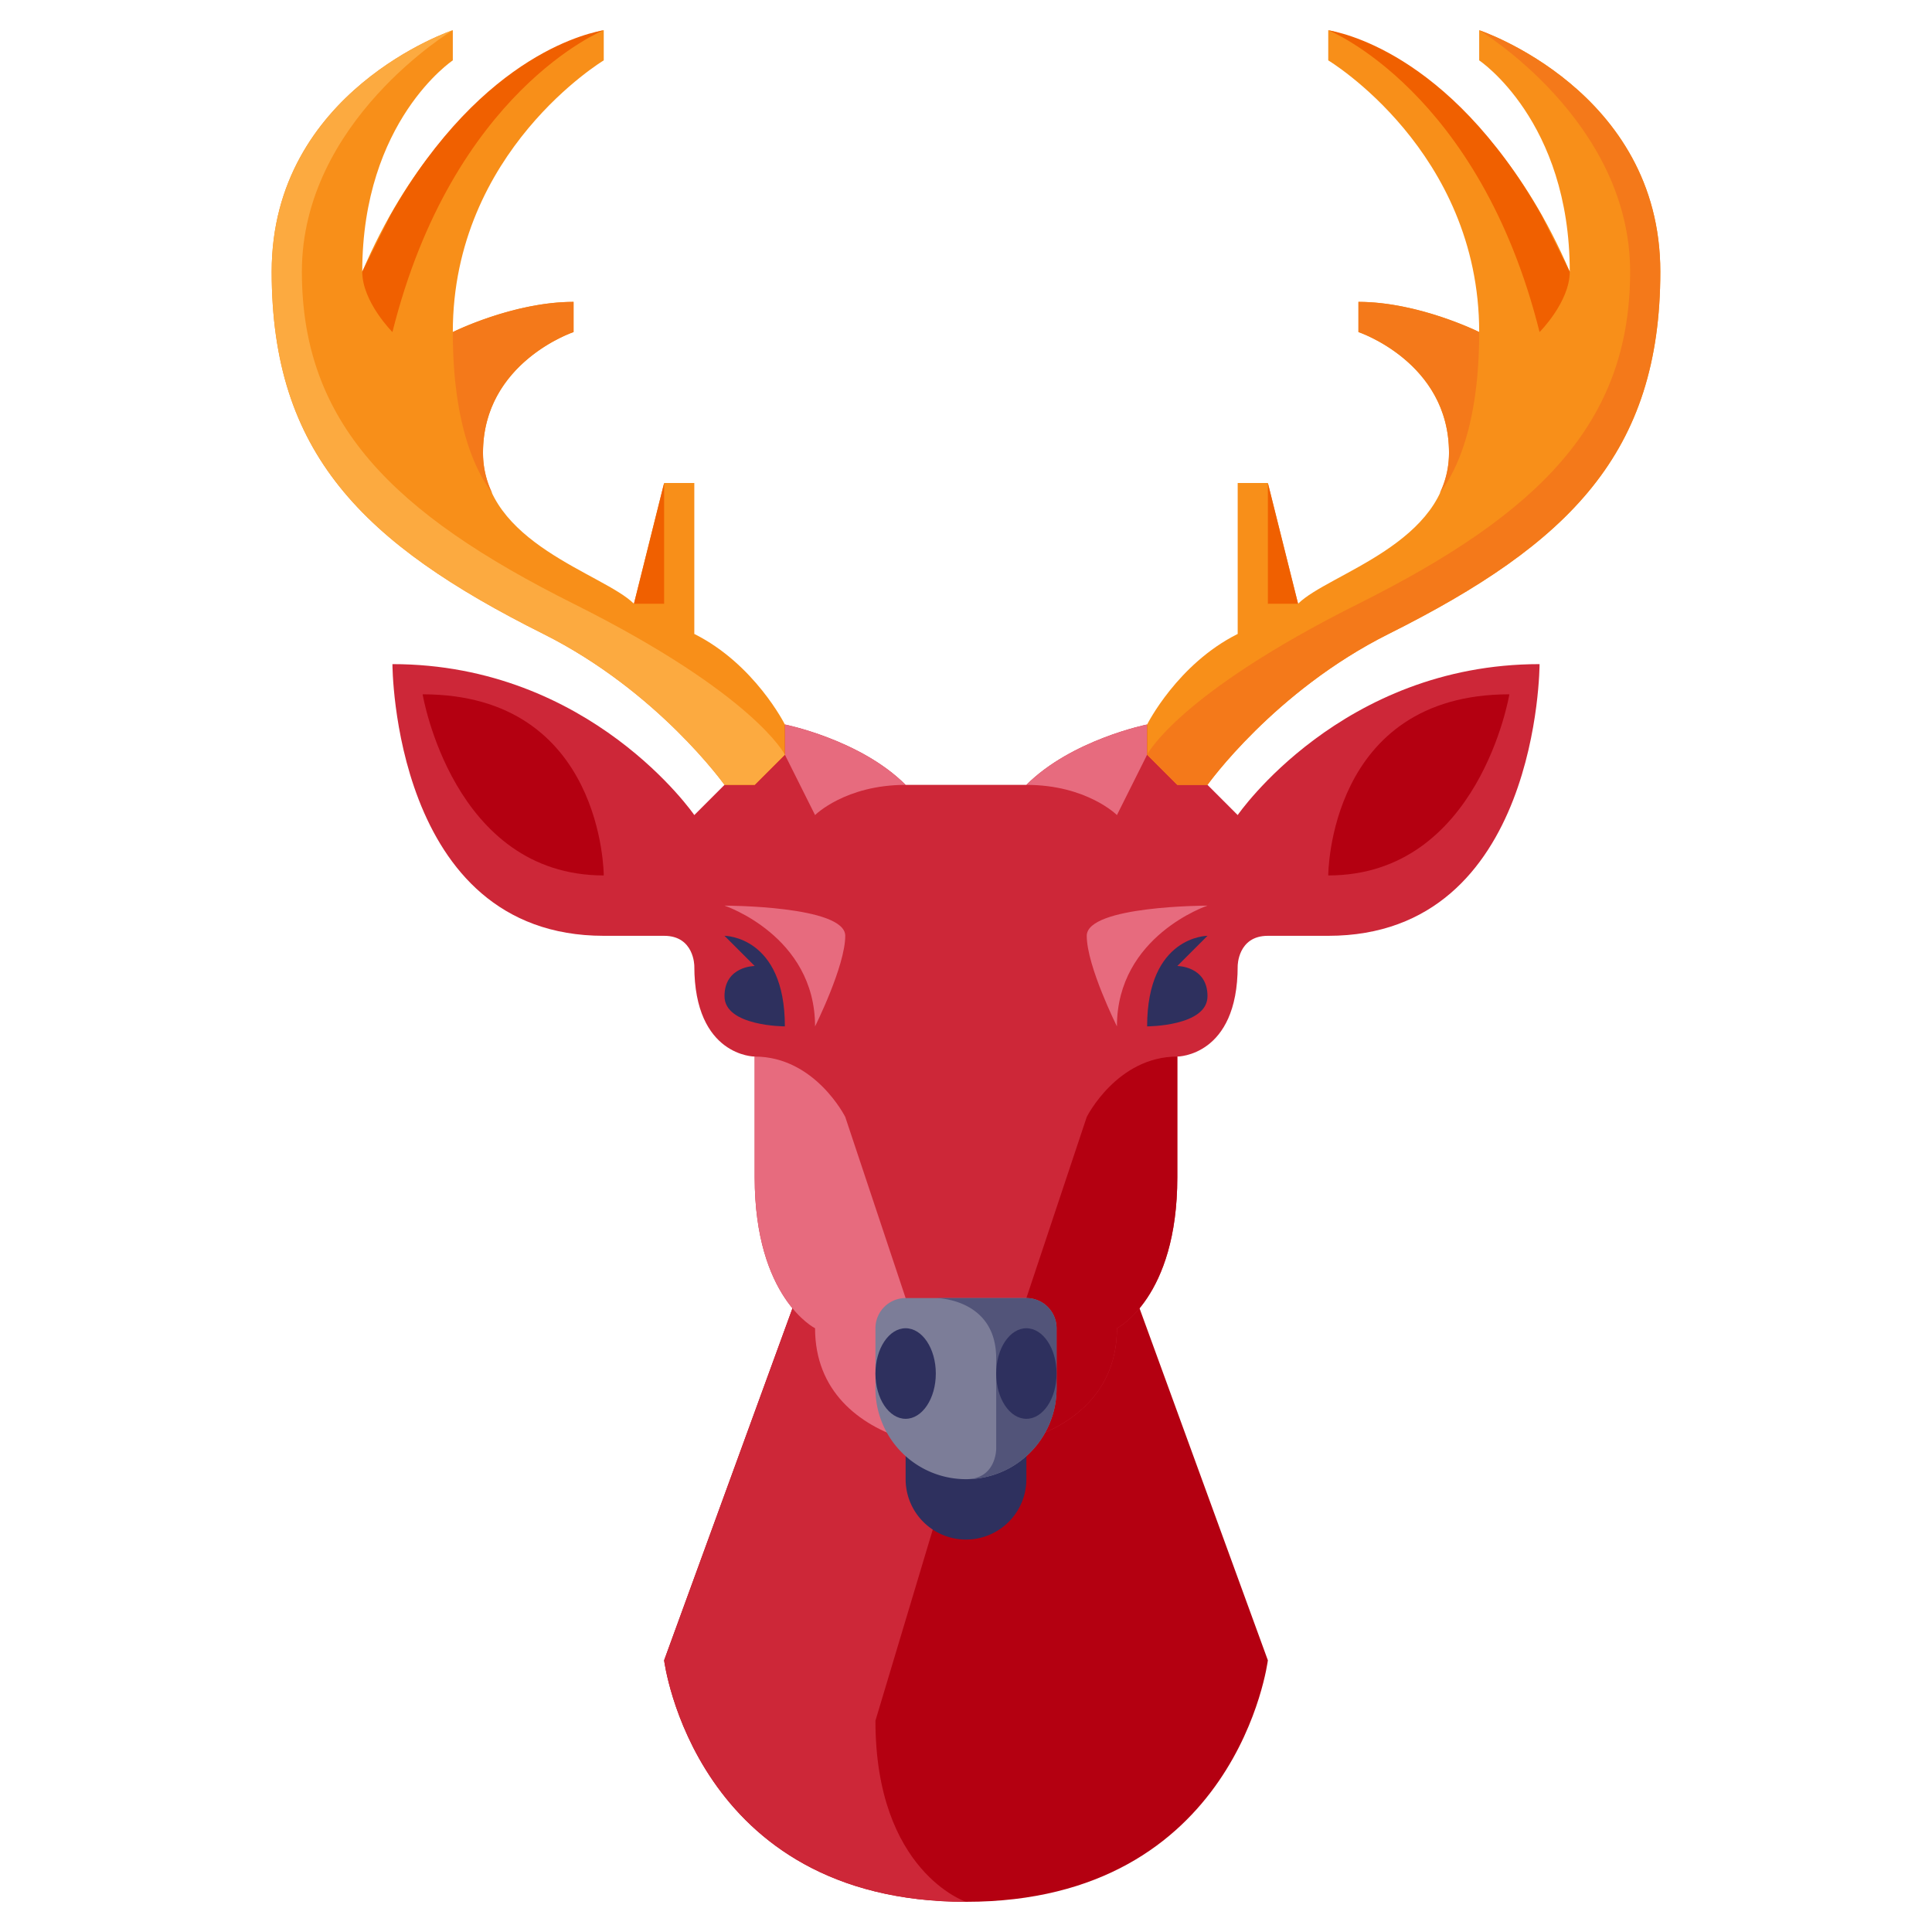<svg height="512" viewBox="0 0 512 512" width="512" xmlns="http://www.w3.org/2000/svg"><g id="Deer_Head_Wall_Decoration" data-name="Deer Head Wall Decoration"><path d="m289.333 312h-66.667l-46.667 128s8 64 80 64 80-64 80-64z" fill="#b40011"/><path d="m232 456 24-80v-32h-45l-35 96s8 64 80 64c0 0-24-8-24-48z" fill="#cd2738"/><path d="m328 216-24-24s-20 4-32 16h-32c-12-12-32-16-32-16l-24 24s-27.459-40-80-40c0 0 0 72 56 72h16c8 0 8 8 8 8 0 24 16 24 16 24v32c0 32 16 40 16 40 0 24 24 32 40 32s40-8 40-32c0 0 16-8 16-40v-32s16 0 16-24c0 0 0-8 8-8h16c56 0 56-72 56-72-52.541 0-80 40-80 40z" fill="#cd2738"/><path d="m288 296-16 48v37.517c12.429-3.915 24-12.854 24-29.517 0 0 16-8 16-40v-32c-16 0-24 16-24 16z" fill="#b40011"/><path d="m224 296 16 48v37.517c-12.429-3.915-24-12.854-24-29.517 0 0-16-8-16-40v-32c16 0 24 16 24 16z" fill="#e76b7e"/><path d="m200.51 240.043c-.305-.035-.51-.043-.51-.043.185 0 .327.042.51.043z" fill="#d94556"/><path d="m311.49 240.043c.183-.002.325-.043.51-.043 0 0-.205.008-.51.043z" fill="#d94556"/><path d="m240 376h32a0 0 0 0 1 0 0v16a16 16 0 0 1 -16 16 16 16 0 0 1 -16-16v-16a0 0 0 0 1 -0 0z" fill="#2e305e"/><path d="m240 344h32a8 8 0 0 1 8 8v16a24 24 0 0 1 -24 24 24 24 0 0 1 -24-24v-16a8 8 0 0 1 8-8z" fill="#7c7d98"/><path d="m272 344h-24s16 0 16 16v24s0 8-8 8a24 24 0 0 0 24-24v-16a8 8 0 0 0 -8-8z" fill="#525479"/><path d="m192 248s16 0 16 24c0 0-16 0-16-8s8-8 8-8z" fill="#2e305e"/><path d="m320 248s-16 0-16 24c0 0 16 0 16-8s-8-8-8-8z" fill="#2e305e"/><ellipse cx="240" cy="364" fill="#2e305e" rx="8" ry="12"/><ellipse cx="272" cy="364" fill="#2e305e" rx="8" ry="12"/><g fill="#e76b7e"><path d="m216 216s8-8 24-8c-12-12-32-16-32-16v8z"/><path d="m296 216s-8-8-24-8c12-12 32-16 32-16v8z"/><path d="m192 240s24 8 24 32c0 0 8-16 8-24s-32-8-32-8z"/><path d="m320 240s-24 8-24 32c0 0-8-16-8-24s32-8 32-8z"/></g><path d="m112 184s8 48 48 48c0 0 0-48-48-48z" fill="#b40011"/><path d="m400 184s-8 48-48 48c0 0 0-48 48-48z" fill="#b40011"/><path d="m304 192s8-16 24-24v-40h8l8 32c8-8 40-16 40-40s-24-32-24-32v-8c16 0 32 8 32 8 .004-48-40-72-40-72l-0-8s40 8 64 64c.001-40-23.999-56-23.999-56l-0-8s48 16 48 64c0 47.99-24 72-72 96-30.358 15.179-48 40-48 40h-8l-8-8z" fill="#f88f19"/><path d="m320 208s17.642-24.821 48-40c48-24 72-48.01 72-96 0-48-48-64-48-64s40 24 40 64-24 64-72 88-56 40-56 40l8 8z" fill="#f4791a"/><path d="m392 88s-16-8-32-8v8s24 8 24 32a24.487 24.487 0 0 1 -2.484 10.744c4.628-6.084 10.484-18.528 10.484-42.744z" fill="#f4791a"/><path d="m408 88s8-8 8-16l-7.501-15.003c-24.76-43.72-54.119-48.511-56.499-48.997 0 0 40 16 56 80z" fill="#f06000"/><path d="m344 160-8-32v32z" fill="#f06000"/><path d="m208 192s-8-16-24-24v-40h-8l-8 32c-8-8-40-16-40-40s24-32 24-32v-8c-16 0-32 8-32 8-.004-48 40-72 40-72l0-8s-40 8-64 64c-.001-40 23.999-56 23.999-56l0-8s-48 16-48 64c0 47.99 24 72 72 96 30.358 15.179 48 40 48 40h8l8-8z" fill="#f88f19"/><path d="m192 208s-17.642-24.821-48-40c-48-24-72-48.01-72-96 0-48 48-64 48-64s-40 24-40 64 24 64 72 88 56 40 56 40l-8 8z" fill="#fcaa40"/><path d="m120 88s16-8 32-8v8s-24 8-24 32a24.487 24.487 0 0 0 2.484 10.744c-4.628-6.084-10.484-18.528-10.484-42.744z" fill="#f4791a"/><path d="m104 88s-8-8-8-16l7.501-15.003c24.76-43.72 54.119-48.511 56.499-48.997 0 0-40 16-56 80z" fill="#f06000"/><path d="m168 160 8-32v32z" fill="#f06000"/></g></svg>